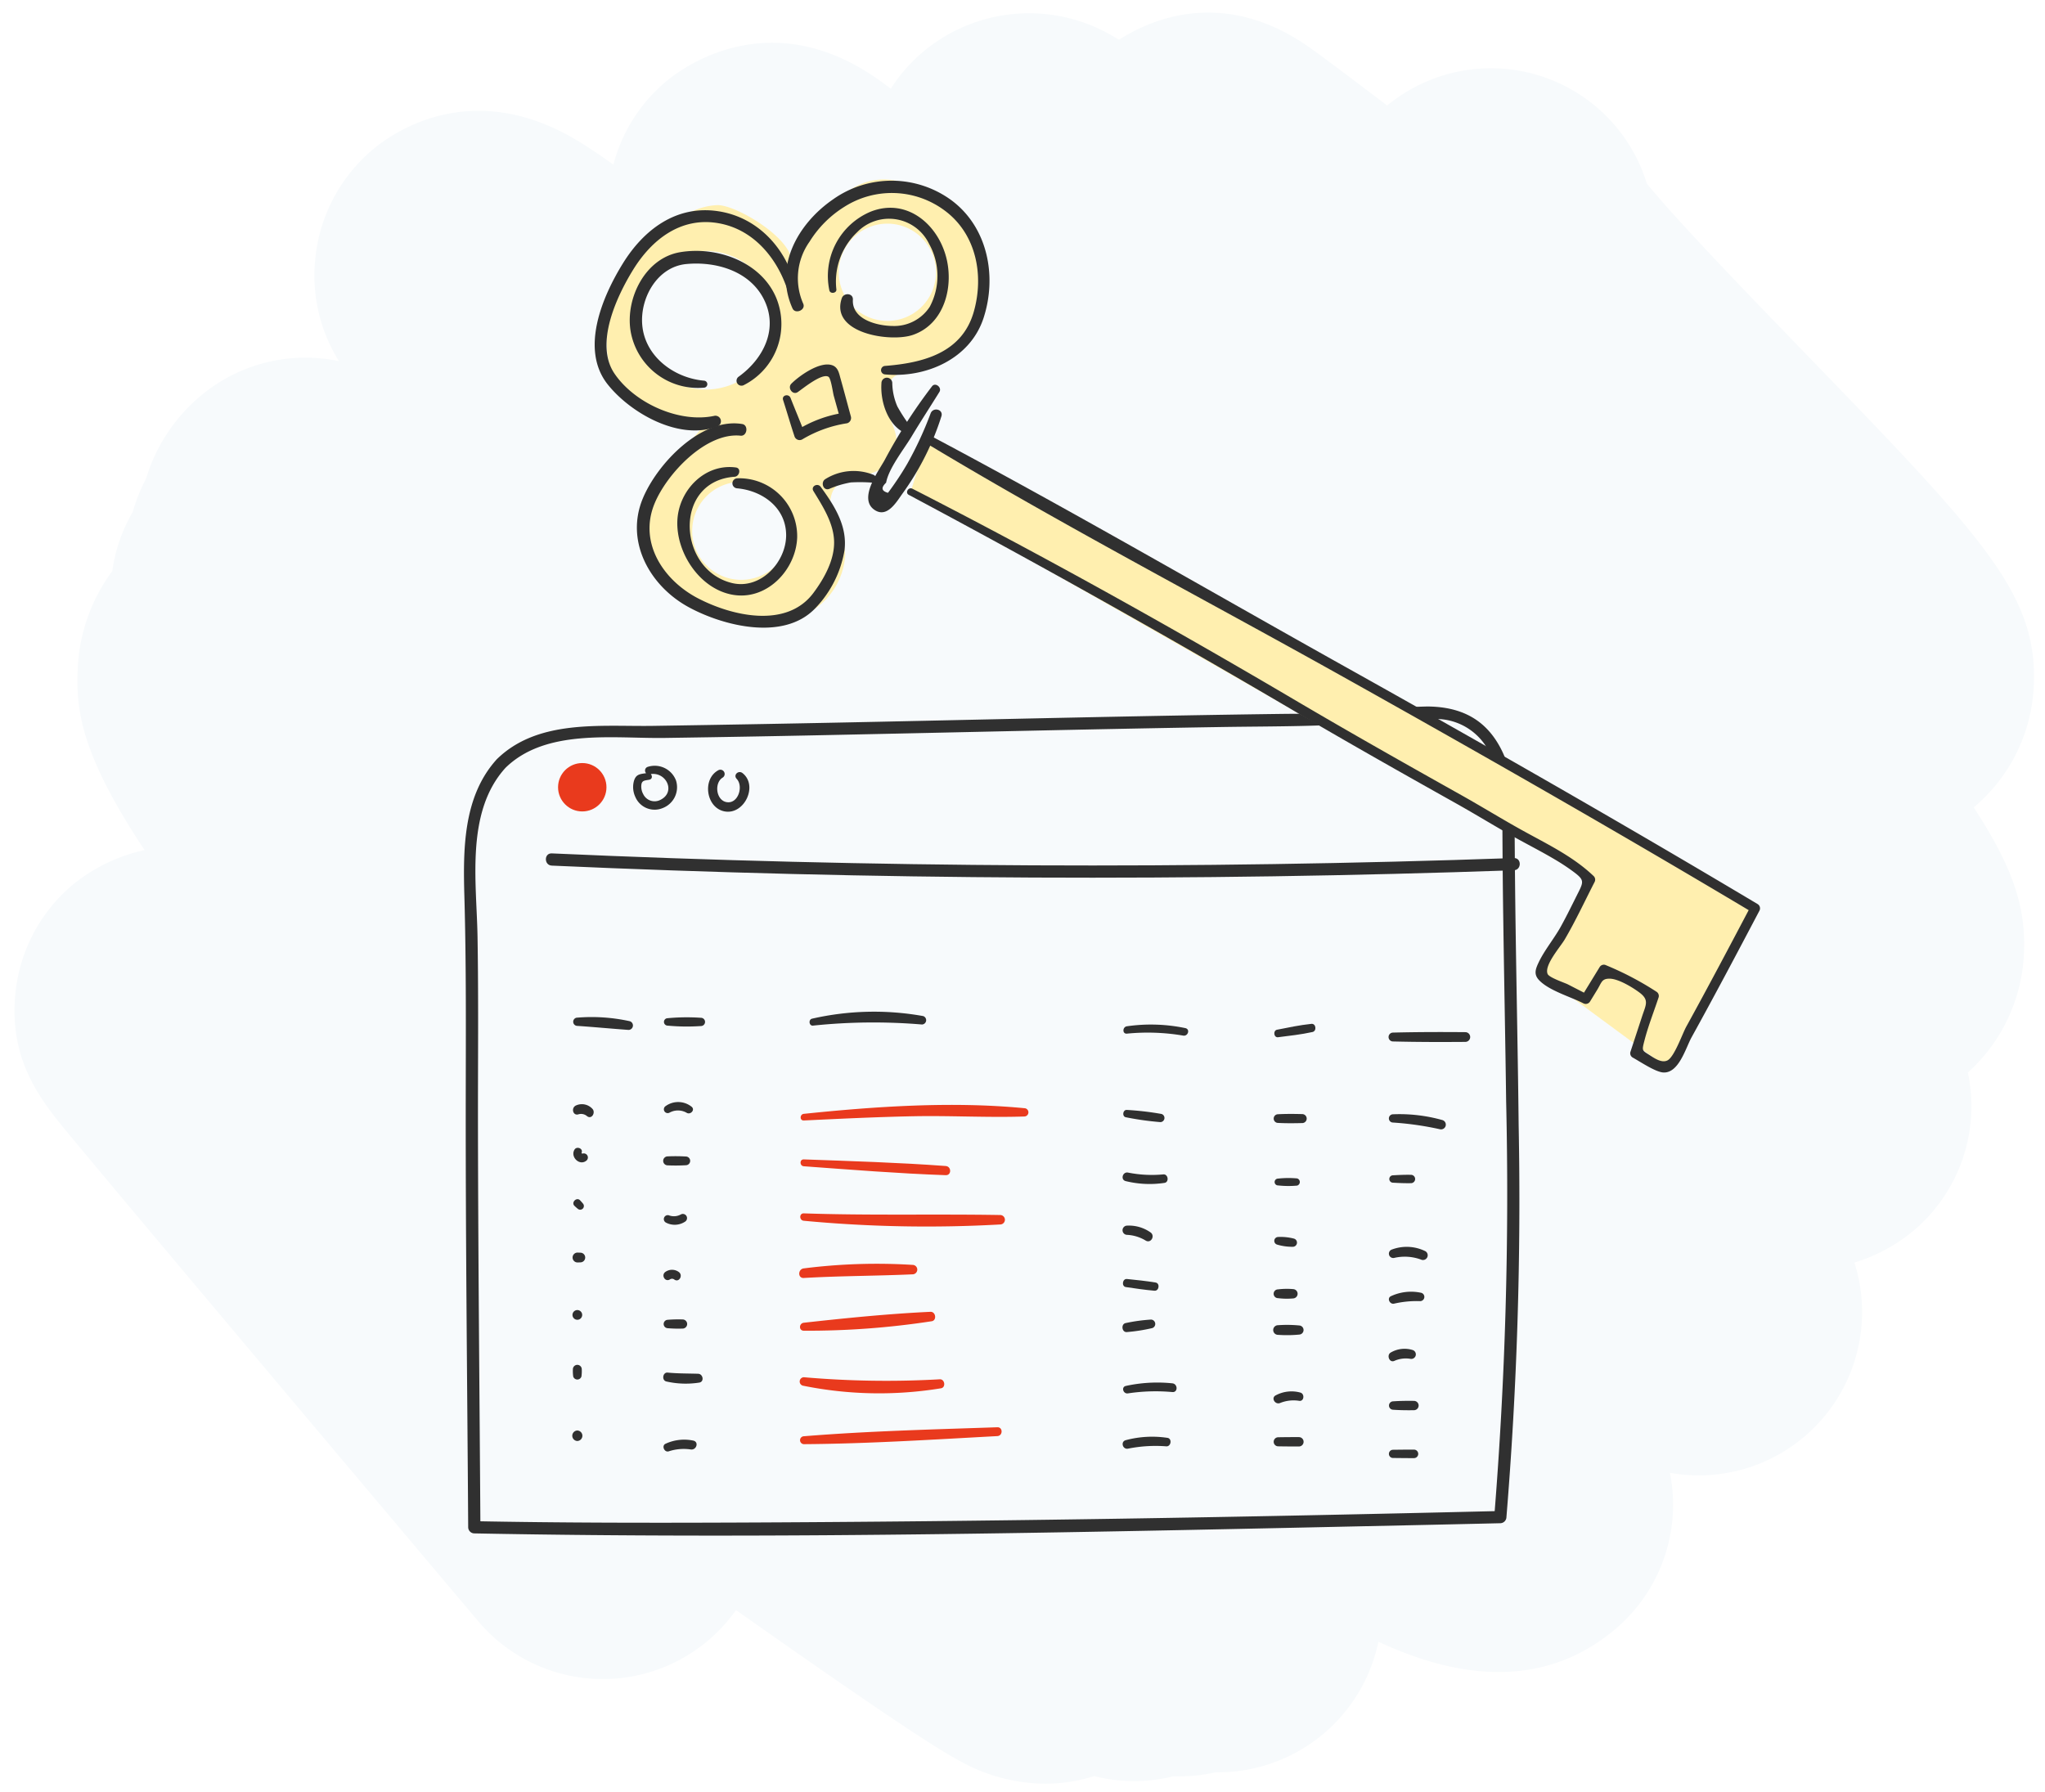 <svg xmlns="http://www.w3.org/2000/svg" viewBox="0 0 251 220"><defs><style>.cls-1{fill:#f7fafc;}.cls-2{fill:#303030;}.cls-3{fill:#e93a1d;}.cls-4{fill:#ffefaf;}</style></defs><title>DN_Service-Ya-Audit-img-7</title><g id="back"><path class="cls-1" d="M128.272,218.957a21.692,21.692,0,0,1-10.281-2.689c-.952-.509-2.036-1.148-3.41-2.014-2.006-1.263-4.706-3.054-8.255-5.477-4.14-2.825-9.497-6.554-15.992-11.131a20.016,20.016,0,0,1-31.637,1.368S45.634,183.527,32.574,168.004C26.037,160.233,19.5,152.454,14.6,146.598c-2.473-2.954-4.532-5.423-5.974-7.162-3.506-4.232-7.48-9.029-6.757-17.266a19.997,19.997,0,0,1,7.037-13.543,21.047,21.047,0,0,1,8.839-4.274C10.07,92.772,9.282,87.326,9.543,82.055A21.602,21.602,0,0,1,13.78,70.113a19.961,19.961,0,0,1,2.516-7.281,20.635,20.635,0,0,1,1.63-4.071,21.201,21.201,0,0,1,6.712-10.174,19.968,19.968,0,0,1,16.966-4.252A19.799,19.799,0,0,1,38.666,32.09a20.11,20.11,0,0,1,7.089-13.735c2.623-2.2,12.148-8.771,24.923-1.208,1.323.782,2.81,1.769,4.607,3.06A19.905,19.905,0,0,1,81.767,9.989C83.739,8.334,94.24.533,107.351,9.454c.609.415,1.263.886,1.983,1.431a19.982,19.982,0,0,1,4.001-4.556A20.243,20.243,0,0,1,136.382,4.315c.321.179.642.366.964.566,4.023-2.585,13.037-6.486,23.602,1.099.685.491,1.676,1.222,2.93,2.158,1.661,1.241,3.829,2.879,6.381,4.817a20.011,20.011,0,0,1,31.873,9.589c3.809,4.67,12.821,13.985,19.08,20.454,22.271,23.019,28.994,29.966,28.402,41.361a20.642,20.642,0,0,1-7.303,14.702c-.021.018-.042.035-.064.053,5.011,7.64,6.483,12.597,6.153,18.235a20.906,20.906,0,0,1-6.865,14.31A19.997,19.997,0,0,1,234.82,151.111a20.99,20.99,0,0,1-7.212,3.88,20.049,20.049,0,0,1-22.644,25.804,19.998,19.998,0,0,1-6.758,19.232c-7.65,6.419-17.403,6.92-29.023,1.501A20.123,20.123,0,0,1,149.445,217.56c-.078,0-.157-.001-.236-.002a19.95,19.95,0,0,1-5.144.48,20.096,20.096,0,0,1-9.781-.01A19.975,19.975,0,0,1,128.272,218.957ZM34.676,139.215l-.073.061Z"/></g><g id="Layer_2" data-name="Layer 2"><path class="cls-2" d="M62.034,94.264c4.95-4.856,13.223-3.588,19.528-3.678q11.433-.164,22.864-.413c15.143-.315,30.284-.683,45.428-.927,6.462-.104,12.907-.019,19.342-.648a45.599,45.599,0,0,1,7.209-.339,7.31,7.31,0,0,1,6.633,4.623c1.35,2.837,1.355,5.683,1.367,8.753q.021,5.812.11,11.623c.103,7.33.253,14.66.348,21.99a492.866,492.866,0,0,1-1.466,50.985l.75-.75c-31.3.757-62.613,1.296-93.922,1.419-10.67.042-21.342.036-32.01-.17l.75.75c-.103-16.267-.272-32.536-.3-48.803-.014-7.903.078-15.807-.054-23.71-.112-6.685-1.491-15.284,3.424-20.703.647-.714-.41-1.778-1.061-1.061-4.161,4.588-4.138,11.096-3.974,16.931.24,8.546.172,17.093.164,25.641-.015,17.234.192,34.471.301,51.705a.763.763,0,0,0,.75.75c38.319.741,76.699-.183,115.011-1.004q5.461-.117,10.921-.245a.77.77,0,0,0,.75-.75,475.401,475.401,0,0,0,1.5-48.13c-.086-7.961-.253-15.922-.368-23.883q-.088-6.049-.122-12.098c-.013-2.952.058-5.755-.971-8.566-1.709-4.669-4.896-6.804-9.757-6.831a85.212,85.212,0,0,0-8.518.626c-3.15.3-6.314.245-9.475.286-16.429.216-32.854.614-49.28.962q-13.916.295-27.834.507c-6.443.088-14.079-.826-19.097,4.097C60.283,93.88,61.344,94.941,62.034,94.264Z"/><path class="cls-2" d="M67.724,106.258q59.004,2.646,118.085.571c.963-.034.967-1.534,0-1.5q-59.027,2.077-118.085-.571c-.965-.043-.963,1.457,0,1.5Z"/><path class="cls-2" d="M79.473,94.887c-.878.142-1.425.083-1.682,1.046a2.854,2.854,0,0,0,.188,1.892,2.57,2.57,0,0,0,3.362,1.368,2.74,2.74,0,0,0,1.636-3.369,2.793,2.793,0,0,0-3.461-1.693.472.472,0,0,0,.251.91c1.982-.392,3.273,2.212,1.247,3.167a1.544,1.544,0,0,1-2.06-.716,1.913,1.913,0,0,1-.233-1.163c.071-.564.48-.514.979-.618.546-.113.306-.911-.227-.825Z"/><path class="cls-2" d="M88.172,94.547c-2.052,1.101-1.492,4.721.849,5.07,2.375.355,4.038-3.204,2.113-4.717-.498-.391-1.171.229-.713.713.858.905.18,3.113-1.252,2.85-1.299-.238-1.524-2.371-.468-3.011a.525.525,0,0,0-.529-.906Z"/><circle class="cls-3" cx="71.466" cy="96.638" r="2.97"/><path class="cls-2" d="M70.861,125.933c2.101.143,4.194.343,6.293.495a.547.547,0,0,0,.145-1.07,21.826,21.826,0,0,0-6.438-.439.507.507,0,0,0,0,1.014Z"/><path class="cls-2" d="M81.95,125.902a25.302,25.302,0,0,0,4.079.05.507.507,0,0,0,0-1.014,25.301,25.301,0,0,0-4.079.05.457.457,0,0,0,0,.914Z"/><path class="cls-2" d="M99.787,125.899a71.227,71.227,0,0,1,13.375-.137.53.53,0,0,0,.14-1.036,34.187,34.187,0,0,0-13.631.321c-.467.107-.377.904.115.852Z"/><path class="cls-2" d="M138.32,126.883a26.07,26.07,0,0,1,6.913.243c.594.094.865-.788.254-.921a20.677,20.677,0,0,0-7.167-.225c-.562.075-.584.965,0,.902Z"/><path class="cls-2" d="M156.864,127.325c1.413-.178,2.835-.333,4.227-.64.551-.121.442-1.062-.136-1.001-1.42.149-2.817.443-4.216.72-.51.101-.403.987.125.921Z"/><path class="cls-2" d="M170.976,127.844c2.967.073,5.932.076,8.899.053a.598.598,0,0,0,0-1.195c-2.967-.024-5.932-.021-8.899.053a.545.545,0,0,0,0,1.09Z"/><path class="cls-2" d="M71.011,136.784a1.129,1.129,0,0,1,1.059.243c.558.4,1.031-.422.675-.874a1.749,1.749,0,0,0-2.034-.459c-.649.271-.41,1.323.301,1.09Z"/><path class="cls-2" d="M70.512,141.123c-.554.924.674,2.077,1.508,1.309a.502.502,0,0,0-.485-.832c-.102.024-.177-.023-.145-.107.199-.52-.606-.824-.878-.37Z"/><path class="cls-2" d="M70.519,148.035c.13.12.256.238.394.348a.452.452,0,0,0,.638-.638c-.11-.138-.228-.264-.348-.394-.424-.457-1.14.259-.684.684Z"/><path class="cls-2" d="M70.861,154.974l.371-.012a.595.595,0,0,0,0-1.19l-.371-.012a.607.607,0,0,0,0,1.213Z"/><path class="cls-2" d="M70.861,162.007a.595.595,0,0,0,0-1.19.595.595,0,0,0,0,1.19Z"/><path class="cls-2" d="M70.316,168.087a4.731,4.731,0,0,0,.039.881.528.528,0,0,0,1.011,0,4.726,4.726,0,0,0,.039-.881.545.545,0,0,0-1.09,0Z"/><path class="cls-2" d="M70.861,176.889a.645.645,0,0,0,0-1.289.645.645,0,0,0,0,1.289Z"/><path class="cls-2" d="M82.187,136.577a2.142,2.142,0,0,1,2.128.044c.459.232,1.02-.38.582-.755a2.639,2.639,0,0,0-3.183-.099.469.469,0,0,0,.473.81Z"/><path class="cls-2" d="M81.95,143.053a21.41,21.41,0,0,0,2.225-.015.536.536,0,0,0,0-1.072,21.41,21.41,0,0,0-2.225-.015.551.551,0,0,0,0,1.102Z"/><path class="cls-2" d="M81.706,150.063a2.305,2.305,0,0,0,2.385-.103.513.513,0,0,0-.517-.885,1.751,1.751,0,0,1-1.495.105.485.485,0,0,0-.372.883Z"/><path class="cls-2" d="M82.222,157.057a.458.458,0,0,1,.552.02c.587.39,1.093-.529.544-.931a1.41,1.41,0,0,0-1.64-.02c-.567.387-.057,1.295.544.931Z"/><path class="cls-2" d="M81.95,163.044a15.667,15.667,0,0,0,1.854.044.56.56,0,0,0,0-1.119,15.672,15.672,0,0,0-1.854.043.516.516,0,0,0,0,1.031Z"/><path class="cls-2" d="M81.802,169.586a10.744,10.744,0,0,0,4.036.132c.631-.114.452-1.063-.146-1.082-1.251-.04-2.493-.022-3.742-.143-.621-.061-.762.971-.148,1.093Z"/><path class="cls-2" d="M82.086,178.156a5.899,5.899,0,0,1,2.701-.227c.699.1,1.029-.934.301-1.09a5.441,5.441,0,0,0-3.394.386c-.529.23-.152,1.111.393.932Z"/><path class="cls-3" d="M98.662,137.544c4.503-.215,9.01-.434,13.519-.521s9.034.18,13.535.032a.51.51,0,0,0,0-1.02c-8.852-.855-18.229-.22-27.054.694-.51.053-.532.84,0,.815Z"/><path class="cls-3" d="M98.662,143.165c5.797.422,11.607.889,17.416,1.093.73.026.715-1.072,0-1.125-5.792-.43-11.613-.599-17.416-.811-.547-.02-.536.805,0,.844Z"/><path class="cls-3" d="M98.662,149.855a161.132,161.132,0,0,0,24.099.454.58.58,0,0,0,0-1.16c-8.034-.138-16.059.073-24.099-.202-.59-.02-.576.864,0,.908Z"/><path class="cls-3" d="M98.662,156.877c4.45-.26,8.895-.246,13.343-.447a.58.58,0,0,0,0-1.16,71.184,71.184,0,0,0-13.343.43c-.737.081-.769,1.223,0,1.178Z"/><path class="cls-3" d="M98.662,163.351a100.021,100.021,0,0,0,15.695-1.163c.656-.106.501-1.187-.157-1.157-5.155.241-10.407.771-15.538,1.341-.61.068-.645.979,0,.979Z"/><path class="cls-3" d="M98.523,170.093a47.006,47.006,0,0,0,16.97.327c.624-.101.48-1.143-.15-1.105a116.639,116.639,0,0,1-16.681-.253.527.527,0,0,0-.139,1.03Z"/><path class="cls-3" d="M98.662,177.279c7.917-.056,15.847-.565,23.75-.992.692-.037.701-1.108,0-1.084-7.912.27-15.857.463-23.75,1.103a.487.487,0,0,0,0,.973Z"/><path class="cls-2" d="M138.198,137.152a36.305,36.305,0,0,0,4.229.593.512.512,0,0,0,.136-1.001,36.304,36.304,0,0,0-4.242-.495c-.511-.049-.635.821-.122.903Z"/><path class="cls-2" d="M138.176,144.989a12.292,12.292,0,0,0,4.756.215c.586-.093.454-1.088-.141-1.042a15.011,15.011,0,0,1-4.327-.219c-.679-.144-.971.887-.288,1.045Z"/><path class="cls-2" d="M138.32,151.583a4.879,4.879,0,0,1,2.296.701c.647.396,1.202-.588.589-1.007a4.609,4.609,0,0,0-2.884-.825.566.566,0,0,0,0,1.131Z"/><path class="cls-2" d="M138.186,157.993c1.167.175,2.336.346,3.511.449.569.05.708-.914.136-1.007-1.165-.189-2.339-.314-3.513-.432-.559-.056-.696.905-.134.99Z"/><path class="cls-2" d="M138.32,163.516a21.185,21.185,0,0,0,3.098-.485.536.536,0,0,0-.142-1.047,21.168,21.168,0,0,0-3.106.427c-.615.116-.484,1.173.15,1.105Z"/><path class="cls-2" d="M138.446,171.043a22.79,22.79,0,0,1,5.451-.161c.695.055.673-.997,0-1.072a18.027,18.027,0,0,0-5.704.318c-.606.126-.34,1.01.252.915Z"/><path class="cls-2" d="M138.464,177.826a17.145,17.145,0,0,1,4.686-.281c.588.039.736-.951.141-1.042a12.601,12.601,0,0,0-5.114.283c-.676.174-.389,1.182.287,1.04Z"/><path class="cls-2" d="M156.864,137.844c.987.052,1.979.044,2.966.018a.551.551,0,0,0,0-1.102c-.987-.026-1.98-.034-2.966.018a.533.533,0,0,0,0,1.066Z"/><path class="cls-2" d="M156.864,145.516a11.625,11.625,0,0,0,2.346.022.46.46,0,0,0,0-.881,11.629,11.629,0,0,0-2.346.022.419.419,0,0,0,0,.838Z"/><path class="cls-2" d="M156.738,152.777a6.54,6.54,0,0,0,1.954.272.512.512,0,0,0,.136-1.001,6.518,6.518,0,0,0-1.963-.203.477.477,0,0,0-.126.932Z"/><path class="cls-2" d="M156.864,159.356a8.823,8.823,0,0,0,1.854.032.572.572,0,0,0,0-1.143,8.821,8.821,0,0,0-1.854.032.539.539,0,0,0,0,1.078Z"/><path class="cls-2" d="M156.864,163.858a15.643,15.643,0,0,0,2.596-.032.56.56,0,0,0,0-1.119,15.649,15.649,0,0,0-2.596-.032.592.592,0,0,0,0,1.184Z"/><path class="cls-2" d="M157.137,172.217a4.422,4.422,0,0,1,2.34-.256c.592.072.675-.854.137-1.013a4.109,4.109,0,0,0-3.024.333c-.634.31-.079,1.213.547.936Z"/><path class="cls-2" d="M156.864,177.543q1.298.024,2.596.018a.575.575,0,0,0,0-1.148q-1.299-.006-2.596.018a.557.557,0,0,0,0,1.113Z"/><path class="cls-2" d="M170.976,137.798a37.854,37.854,0,0,1,5.775.826.584.584,0,0,0,.31-1.124,19.5,19.5,0,0,0-6.085-.716.507.507,0,0,0,0,1.014Z"/><path class="cls-2" d="M170.976,145.181c.744.043,1.48.075,2.225.059a.513.513,0,0,0,0-1.025c-.745-.016-1.481.015-2.225.059a.454.454,0,0,0,0,.908Z"/><path class="cls-2" d="M171.118,154.415a5.775,5.775,0,0,1,3.397.242.583.583,0,0,0,.447-1.06,5.186,5.186,0,0,0-4.128-.21.534.534,0,0,0,.283,1.028Z"/><path class="cls-2" d="M171.11,160.028a12.4,12.4,0,0,1,3.207-.307.521.521,0,0,0,.138-1.019,5.822,5.822,0,0,0-3.731.41c-.532.244-.146,1.043.386.916Z"/><path class="cls-2" d="M171.126,167.061a3.463,3.463,0,0,1,1.965-.261.56.56,0,0,0,.297-1.079,3.359,3.359,0,0,0-2.696.312c-.53.31-.172,1.28.433,1.028Z"/><path class="cls-2" d="M170.976,173.052c.865.059,1.729.072,2.596.056a.572.572,0,0,0,0-1.143c-.867-.016-1.73-.003-2.596.056a.516.516,0,0,0,0,1.031Z"/><path class="cls-2" d="M170.976,178.973c.865.009,1.73.021,2.596.018a.522.522,0,0,0,0-1.043c-.865-.004-1.73.008-2.596.018a.504.504,0,0,0,0,1.008Z"/><polygon class="cls-4" points="113.782 53.855 215.426 111.499 204.621 131.067 189.073 119.601 195.193 107.979 111.775 60.373 113.782 53.855"/><path class="cls-4" d="M112.114,22.803c-8.48-3.362-11.768,5.115-15.239,10.335,1.966-2.957-6.374-8.056-8.848-7.956-4.079.163-7.643,3.779-9.874,6.857-2.677,3.692-4.75,8.904-3.1,13.45,2.086,5.747,6.898,5.301,11.884,6.082-5.027,6.308-11.564,10.54-6.045,19.499,1.538,2.497,4.506,4.254,7.775,5.092,3.946,1.011,8.33.683,11.168-1.301a8.727,8.727,0,0,0,3.889-6.504c.135-2.382-1.693-3.831-1.82-5.939-.328-5.449,5.617-2.559,7.656-6.332,1.564-2.894-1.159-4.812-.86-7.493.385-3.463,2.75-2.722,5.302-3.978a12.62,12.62,0,0,0,5.778-5.887C122.608,32.474,118.143,25.193,112.114,22.803ZM86.627,47.82a8.506,8.506,0,1,1,8.506-8.506A8.506,8.506,0,0,1,86.627,47.82Zm4.348,23.36a6.017,6.017,0,1,1,6.017-6.017A6.017,6.017,0,0,1,90.975,71.18Zm17.941-31.786a5.97,5.97,0,1,1,5.97-5.97A5.97,5.97,0,0,1,108.916,39.395Z"/><path class="cls-2" d="M111.553,60.753q23.709,12.64,46.884,26.278c6.721,3.963,13.505,7.793,20.31,11.608,2.543,1.426,5.025,2.964,7.577,4.372,1.529.844,3.086,1.636,4.585,2.533a25.968,25.968,0,0,1,2.225,1.474c1.286.961,1.263,1.189.588,2.529-.707,1.402-1.388,2.819-2.149,4.192-.831,1.501-2.013,2.896-2.737,4.435-.376.8-.597,1.435.058,2.134,1.216,1.296,3.858,2.039,5.44,2.852a.614.614,0,0,0,.822-.215l.887-1.448c.54-.881.53-1.357,1.498-1.361,1.081-.004,2.847,1.074,3.688,1.706,1.221.917.781,1.51.327,2.893l-1.445,4.402a.606.606,0,0,0,.276.678c.9.491,2.823,1.805,3.796,1.839,1.892.066,2.715-3.011,3.445-4.333,2.838-5.138,5.582-10.325,8.317-15.518a.613.613,0,0,0-.215-.822c-16.723-9.984-33.638-19.636-50.637-29.14C148.105,72.343,131.24,62.519,114.047,53.402a.525.525,0,0,0-.529.906c16.663,10.042,33.987,19.076,50.968,28.57,16.999,9.504,33.914,19.156,50.637,29.14l-.215-.822c-2.613,4.959-5.23,9.915-7.934,14.824-.481.872-1.453,3.688-2.295,4.139-.689.369-1.561-.218-2.171-.615-.98-.637-1.008-.505-.661-1.85.46-1.78,1.16-3.536,1.734-5.282a.611.611,0,0,0-.276-.678,37.812,37.812,0,0,0-6.291-3.292.603.603,0,0,0-.678.276l-2.218,3.62.822-.215-2.493-1.281c-.401-.206-2.294-.825-2.493-1.281-.461-1.057,1.567-3.333,2.098-4.239,1.337-2.282,2.453-4.688,3.659-7.039a.617.617,0,0,0-.094-.728c-2.524-2.411-5.663-3.909-8.688-5.581-2.551-1.41-5.034-2.946-7.577-4.372-6.805-3.816-13.589-7.646-20.31-11.608-15.443-9.105-31.089-17.834-47.047-25.999-.501-.257-.945.492-.444.759Z"/><path class="cls-2" d="M114.225,50.738a43.915,43.915,0,0,1-2.837,6.135c-.506.88-1.054,1.733-1.635,2.565q-.37.537-.763,1.057-1.201-.326-.23-1.244c.319-1.781,2.215-4.145,3.123-5.661,1.107-1.847,2.285-3.65,3.42-5.48.335-.541-.493-1.217-.902-.696a65.523,65.523,0,0,0-5.82,9.06c-.705,1.29-3.292,4.739-1.246,6.117,1.556,1.049,2.698-.977,3.463-2.041a33.239,33.239,0,0,0,4.749-9.448c.269-.857-1.011-1.171-1.322-.364Z"/><path class="cls-2" d="M108.187,47.029c-.15,2.097.643,4.804,2.546,5.949a.623.623,0,0,0,.846-.846,20.969,20.969,0,0,1-1.434-2.23,7.488,7.488,0,0,1-.628-2.873.665.665,0,0,0-1.33,0Z"/><path class="cls-2" d="M107.279,58.315a6.534,6.534,0,0,0-6.005.514c-.577.385-.231,1.456.501,1.189a11.668,11.668,0,0,1,2.664-.799,20.107,20.107,0,0,1,2.588.024.502.502,0,0,0,.251-.928Z"/><path class="cls-2" d="M108.64,45.962c5.02.459,10.45-1.901,12.086-6.946,1.663-5.126.502-11.098-3.917-14.41a12.42,12.42,0,0,0-14.533-.153c-4.384,3.007-7.311,8.305-5.001,13.41.334.738,1.625.207,1.323-.558a7.754,7.754,0,0,1,.761-7.632,13.282,13.282,0,0,1,4.291-4.295,10.852,10.852,0,0,1,12.313.478c3.86,2.868,4.834,7.918,3.557,12.414-1.438,5.065-6.238,6.284-10.883,6.647a.522.522,0,0,0,0,1.043Z"/><path class="cls-2" d="M99.839,60.28c1.153,1.89,2.512,3.971,2.538,6.264.025,2.243-1.237,4.502-2.552,6.257-3.283,4.383-9.975,2.825-14.168.637-4.231-2.208-7.289-6.811-5.327-11.602,1.512-3.693,6.328-8.795,10.568-8.353.81.085,1.006-1.299.194-1.433-5.027-.827-10.445,4.881-12.211,9.177-2.172,5.283.909,10.733,5.648,13.306,4.27,2.318,11.596,4.159,15.466.206a13.463,13.463,0,0,0,3.659-7.196c.368-2.984-1.242-5.481-2.925-7.782-.383-.524-1.244-.059-.89.52Z"/><path class="cls-2" d="M97.8,35.824c-.956-4.939-4.545-9.137-9.681-9.9-5.107-.758-9.095,2.251-11.668,6.411C73.918,36.43,71.17,42.903,74.597,47.199c2.847,3.568,8.829,6.911,13.405,5.16a.677.677,0,0,0-.36-1.305c-4.268.898-9.748-1.546-12.224-5.199-2.461-3.631.266-9.472,2.31-12.773,2.28-3.682,5.832-6.465,10.4-5.691,4.5.762,7.465,4.533,8.683,8.705a.513.513,0,0,0,.989-.273Z"/><path class="cls-2" d="M86.405,46.727c-3.666-.32-7.233-2.954-7.575-6.816-.297-3.351,1.858-7.162,5.402-7.499,3.608-.343,7.673.823,9.454,4.189,1.937,3.66.07,7.4-3.008,9.628a.607.607,0,0,0,.612,1.047A8.412,8.412,0,0,0,95.238,36.48c-1.884-4.361-7.26-6.281-11.766-5.521-4.264.719-6.705,5.622-6.083,9.623a8.387,8.387,0,0,0,9.017,7.007.431.431,0,0,0,0-.861Z"/><path class="cls-2" d="M102.655,35.518a8.361,8.361,0,0,1,2.555-7.019,5.459,5.459,0,0,1,8.829,1.448,8.054,8.054,0,0,1,.077,7.711,5.205,5.205,0,0,1-4.571,2.356c-1.874-.022-5.005-.783-4.863-3.23.047-.815-1.115-.888-1.358-.184-1.49,4.32,5.957,5.452,8.702,4.517,3.973-1.354,5.117-6.134,4.032-9.815-1.187-4.027-4.946-6.982-9.168-5.33a8.562,8.562,0,0,0-5.097,9.663c.091.48.915.378.863-.117Z"/><path class="cls-2" d="M90.32,57.385c-3.786-.512-6.977,2.757-7.178,6.44-.222,4.074,2.886,8.719,7.117,9.233,4.058.493,7.463-3.238,7.586-7.11a7.112,7.112,0,0,0-7.369-7.234.616.616,0,0,0,0,1.23c3.062.277,5.958,2.324,6.013,5.665.055,3.352-3.117,6.814-6.646,5.961-6.704-1.621-7.239-12.52.324-13.046.604-.042.843-1.046.154-1.139Z"/><path class="cls-2" d="M96.113,49.096c.476,1.48.907,2.973,1.396,4.45a.662.662,0,0,0,.96.391,15.17,15.17,0,0,1,5.499-1.978.678.678,0,0,0,.469-.826c-.426-1.554-.834-3.114-1.271-4.664-.173-.614-.289-1.34-.956-1.609-1.502-.607-4.131,1.281-5.082,2.241-.506.511.164,1.459.792,1.026.647-.447,2.972-2.358,3.764-1.876.314.191.541,1.941.649,2.328q.406,1.455.809,2.911l.469-.826a15.146,15.146,0,0,0-5.801,2.145l.96.391c-.558-1.461-1.17-2.899-1.741-4.354-.218-.556-1.106-.341-.915.252Z"/></g></svg>